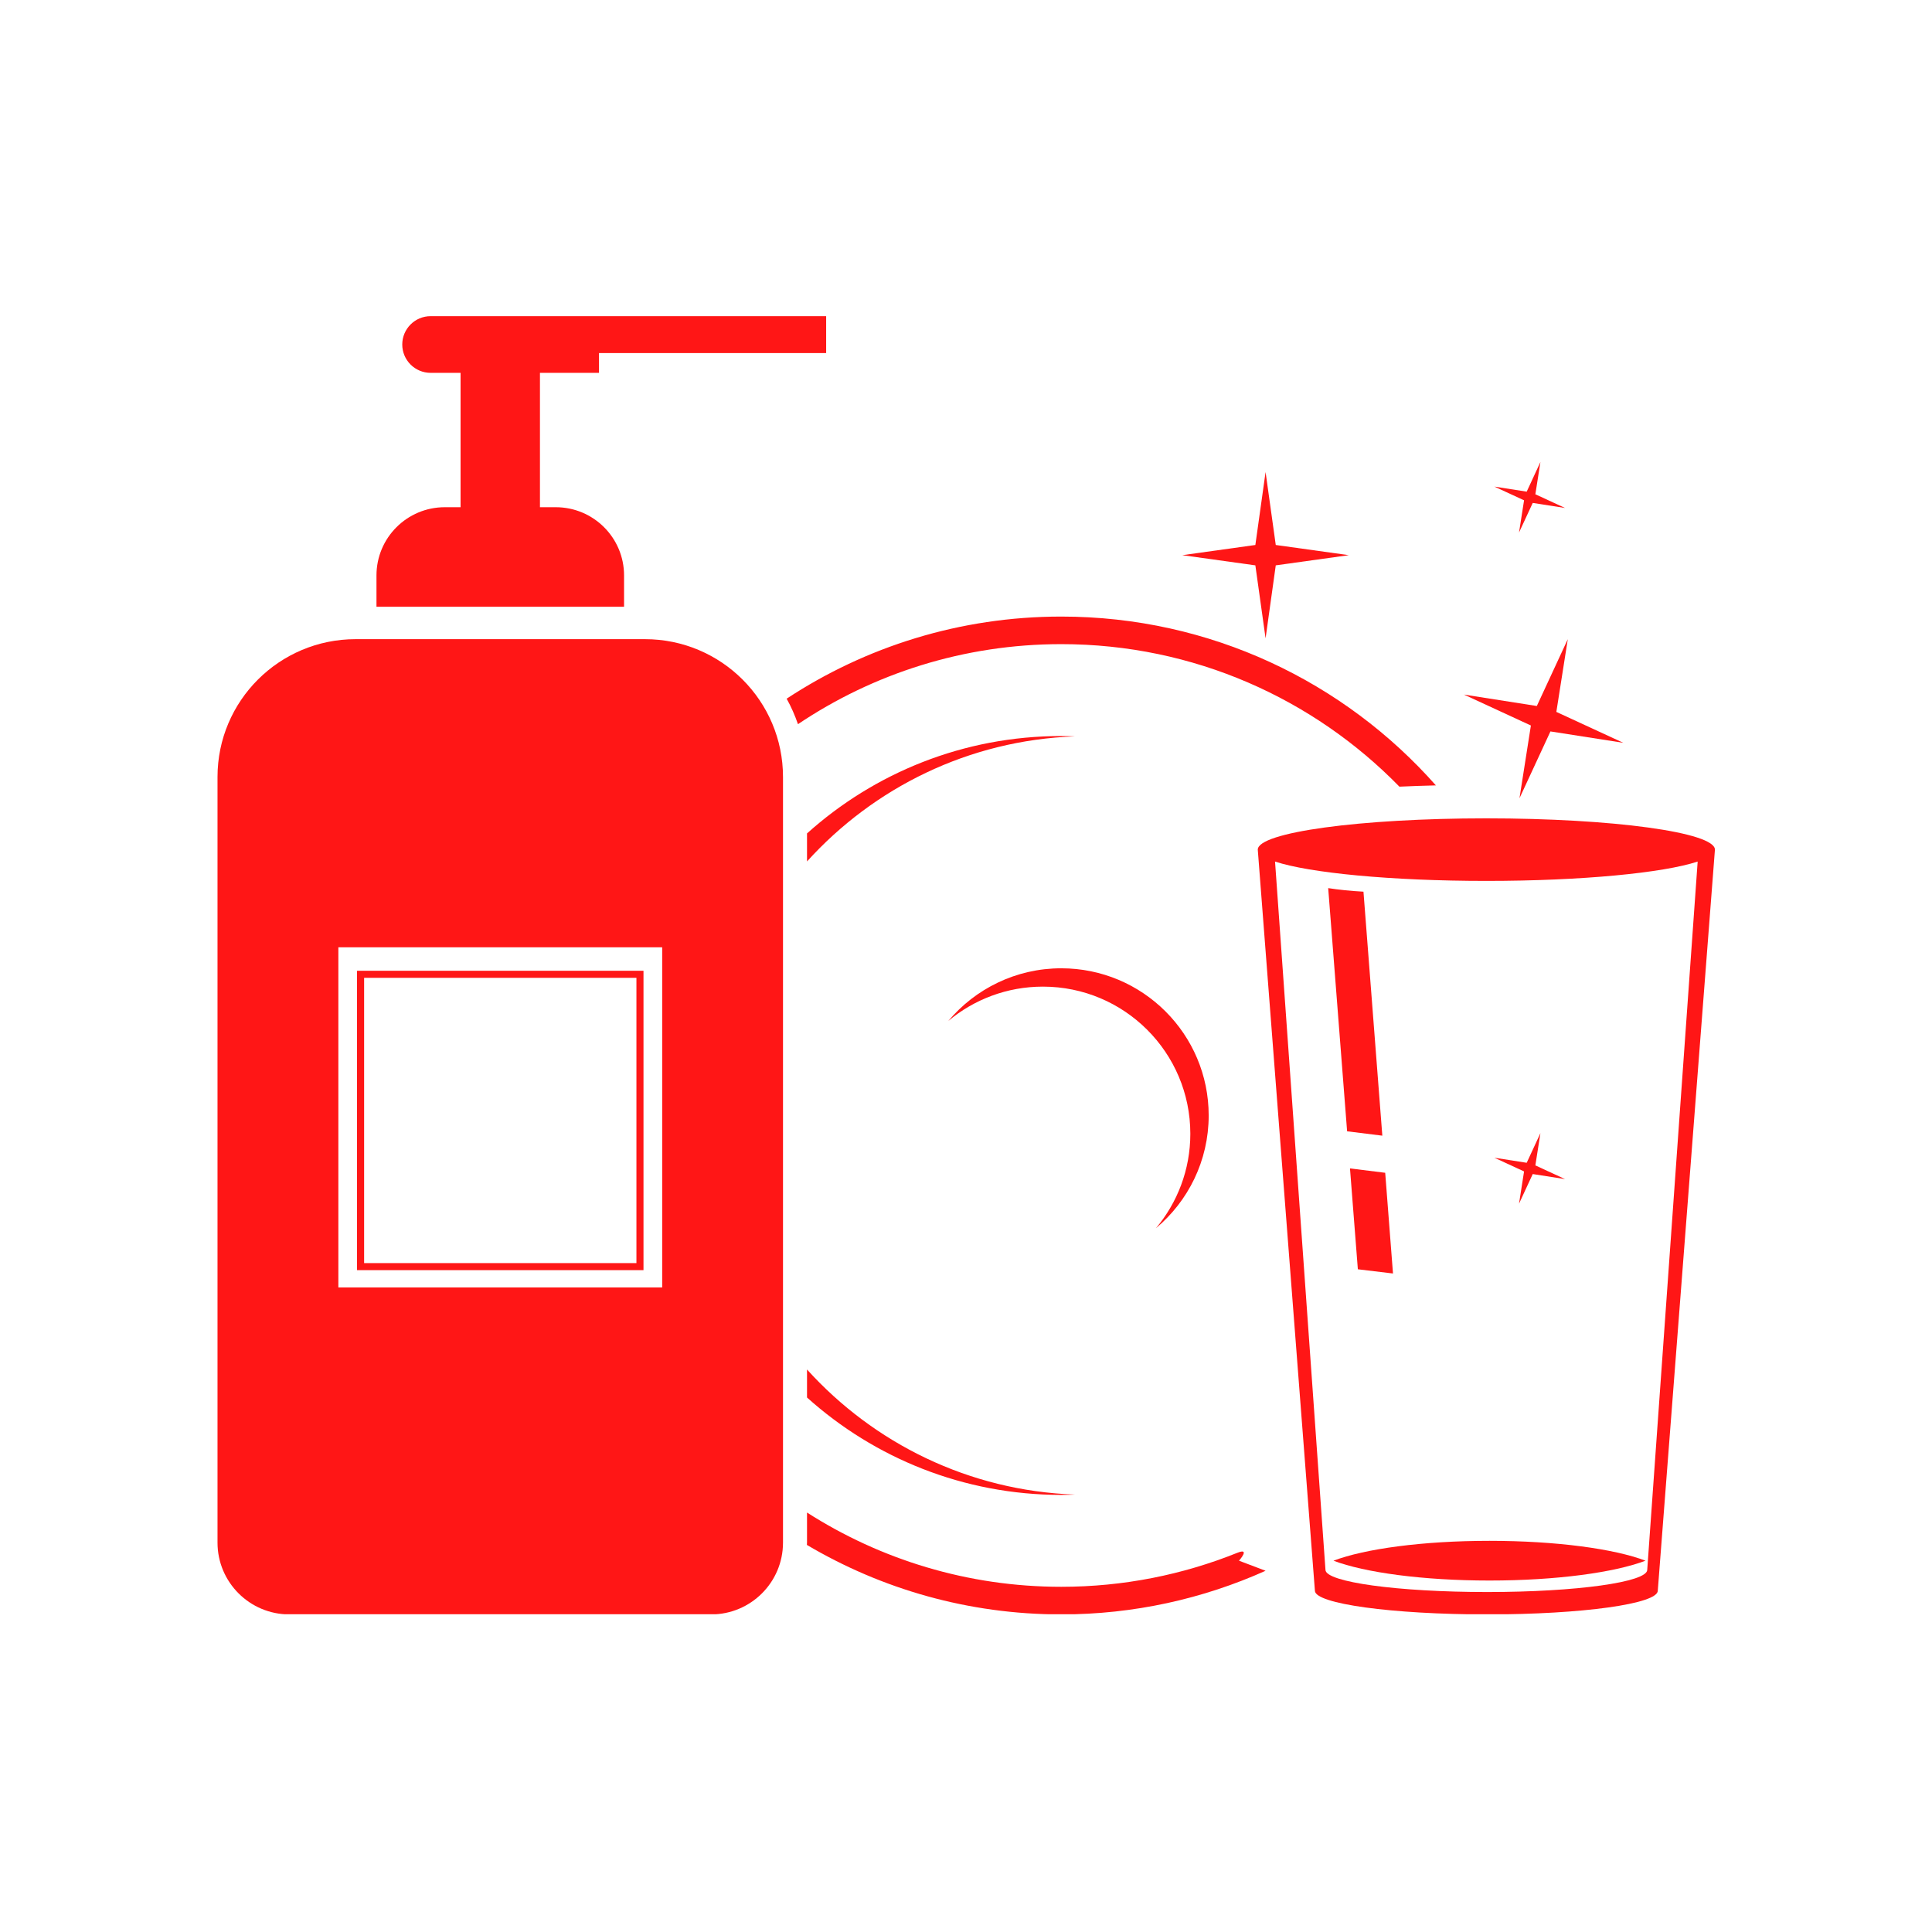 <?xml version="1.0" encoding="UTF-8"?>
<svg xmlns="http://www.w3.org/2000/svg" xmlns:xlink="http://www.w3.org/1999/xlink" width="375pt" height="375pt" viewBox="0 0 375 375" version="1.2">
<defs>
<clipPath id="clip1">
  <path d="M 244 158 L 333 158 L 333 313.324 L 244 313.324 Z M 244 158 "/>
</clipPath>
<clipPath id="clip2">
  <path d="M 73 61.324 L 161 61.324 L 161 118 L 73 118 Z M 73 61.324 "/>
</clipPath>
<clipPath id="clip3">
  <path d="M 156 293 L 246 293 L 246 313.324 L 156 313.324 Z M 156 293 "/>
</clipPath>
<clipPath id="clip4">
  <path d="M 42.055 124 L 152 124 L 152 313.324 L 42.055 313.324 Z M 42.055 124 "/>
</clipPath>
</defs>
<g id="surface1">
<path style=" stroke:none;fill-rule:nonzero;fill:rgb(100%,8.629%,8.629%);fill-opacity:1;" d="M 205.992 187.945 C 197.18 187.945 189.309 191.93 184.059 198.176 C 189.031 194.016 195.434 191.504 202.426 191.504 C 218.23 191.504 231.043 204.293 231.043 220.07 C 231.043 227.051 228.523 233.441 224.359 238.406 C 230.617 233.164 234.605 225.305 234.605 216.516 C 234.605 200.738 221.793 187.945 205.992 187.945 "/>
<g clip-path="url(#clip1)" clip-rule="nonzero">
<path style=" stroke:none;fill-rule:nonzero;fill:rgb(100%,8.629%,8.629%);fill-opacity:1;" d="M 319.727 304.707 C 319.727 307.082 306.02 309.012 288.676 309.012 C 271.332 309.012 257.273 307.082 257.273 304.707 L 247.484 167.227 C 254.133 169.43 269.98 170.984 288.5 170.984 C 307.016 170.984 322.867 169.43 329.516 167.227 Z M 288.5 158.84 C 263.992 158.84 244.133 161.559 244.133 164.914 L 255.223 308.762 C 255.223 311.297 270.203 313.355 288.688 313.355 C 307.168 313.355 321.773 311.297 321.773 308.762 L 332.867 164.914 C 332.867 161.559 313.004 158.84 288.5 158.84 "/>
</g>
<path style=" stroke:none;fill-rule:nonzero;fill:rgb(100%,8.629%,8.629%);fill-opacity:1;" d="M 258.828 302.93 C 264.883 305.227 276.16 306.781 289.109 306.781 C 302.059 306.781 313.336 305.227 319.391 302.93 C 313.336 300.625 302.059 299.074 289.109 299.074 C 276.16 299.074 264.883 300.625 258.828 302.93 "/>
<path style=" stroke:none;fill-rule:nonzero;fill:rgb(100%,8.629%,8.629%);fill-opacity:1;" d="M 263.559 246.367 L 270.379 247.184 L 268.867 227.637 L 262.031 226.789 L 263.559 246.367 "/>
<path style=" stroke:none;fill-rule:nonzero;fill:rgb(100%,8.629%,8.629%);fill-opacity:1;" d="M 268.309 220.434 L 264.648 173.074 C 262.141 172.934 259.84 172.699 257.801 172.383 L 261.473 219.586 L 268.309 220.434 "/>
<g clip-path="url(#clip2)" clip-rule="nonzero">
<path style=" stroke:none;fill-rule:nonzero;fill:rgb(100%,8.629%,8.629%);fill-opacity:1;" d="M 116.266 72.371 L 116.266 68.531 L 160.355 68.531 L 160.355 61.367 L 83.59 61.367 C 80.547 61.367 78.078 63.832 78.078 66.867 C 78.078 69.906 80.547 72.371 83.59 72.371 L 89.395 72.371 L 89.395 98.449 L 86.336 98.449 C 79.012 98.449 73.074 104.379 73.074 111.691 L 73.074 117.766 L 121.129 117.766 L 121.129 111.691 C 121.129 104.379 115.191 98.449 107.867 98.449 L 104.805 98.449 L 104.805 72.371 L 116.266 72.371 "/>
</g>
<path style=" stroke:none;fill-rule:nonzero;fill:rgb(100%,8.629%,8.629%);fill-opacity:1;" d="M 156.641 167.203 C 169.586 152.91 188.016 143.664 208.664 142.93 C 207.773 142.898 206.887 142.863 205.992 142.863 C 187.012 142.863 169.715 150.02 156.641 161.77 L 156.641 167.203 "/>
<path style=" stroke:none;fill-rule:nonzero;fill:rgb(100%,8.629%,8.629%);fill-opacity:1;" d="M 156.641 265.82 L 156.641 271.254 C 169.715 283.004 187.012 290.16 205.992 290.16 C 206.887 290.16 207.773 290.129 208.664 290.098 C 188.016 289.359 169.586 280.113 156.641 265.82 "/>
<path style=" stroke:none;fill-rule:nonzero;fill:rgb(100%,8.629%,8.629%);fill-opacity:1;" d="M 205.992 119.676 C 186.297 119.676 167.988 125.547 152.688 135.613 C 153.566 137.184 154.289 138.844 154.887 140.562 C 169.484 130.758 187.066 125.027 205.992 125.027 C 231.73 125.027 254.977 135.637 271.625 152.691 C 273.832 152.586 276.203 152.508 278.707 152.445 C 260.93 132.355 234.949 119.676 205.992 119.676 "/>
<g clip-path="url(#clip3)" clip-rule="nonzero">
<path style=" stroke:none;fill-rule:nonzero;fill:rgb(100%,8.629%,8.629%);fill-opacity:1;" d="M 240.164 301.398 C 229.602 305.645 218.074 307.996 205.992 307.996 C 187.812 307.996 170.887 302.691 156.641 293.582 L 156.641 299.422 C 156.641 299.574 156.621 299.719 156.617 299.867 C 171.082 308.426 187.957 313.355 205.992 313.355 C 220.125 313.355 233.535 310.312 245.648 304.887 L 240.488 302.93 C 240.488 302.93 242.785 300.348 240.164 301.398 "/>
</g>
<g clip-path="url(#clip4)" clip-rule="nonzero">
<path style=" stroke:none;fill-rule:nonzero;fill:rgb(100%,8.629%,8.629%);fill-opacity:1;" d="M 128.531 249.895 L 65.676 249.895 L 65.676 183.871 L 128.531 183.871 Z M 125.184 124.062 L 69.02 124.062 C 54.223 124.062 42.219 136.039 42.219 150.812 L 42.219 299.422 C 42.219 307.117 48.473 313.355 56.176 313.355 L 138.027 313.355 C 145.734 313.355 151.98 307.117 151.98 299.422 L 151.98 150.812 C 151.98 136.039 139.984 124.062 125.184 124.062 "/>
</g>
<path style=" stroke:none;fill-rule:nonzero;fill:rgb(100%,8.629%,8.629%);fill-opacity:1;" d="M 245.648 91.625 L 247.625 105.781 L 261.809 107.758 L 247.625 109.734 L 245.648 123.895 L 243.664 109.734 L 229.484 107.758 L 243.664 105.781 L 245.648 91.625 "/>
<path style=" stroke:none;fill-rule:nonzero;fill:rgb(100%,8.629%,8.629%);fill-opacity:1;" d="M 304.309 124.062 L 302.086 138.18 L 315.082 144.18 L 300.941 141.969 L 294.93 154.941 L 297.145 140.82 L 284.148 134.816 L 298.297 137.035 L 304.309 124.062 "/>
<path style=" stroke:none;fill-rule:nonzero;fill:rgb(100%,8.629%,8.629%);fill-opacity:1;" d="M 298.996 89.676 L 298.012 95.938 L 303.777 98.598 L 297.504 97.617 L 294.84 103.367 L 295.82 97.109 L 290.059 94.449 L 296.332 95.43 L 298.996 89.676 "/>
<path style=" stroke:none;fill-rule:nonzero;fill:rgb(100%,8.629%,8.629%);fill-opacity:1;" d="M 298.996 219.945 L 298.012 226.203 L 303.777 228.863 L 297.504 227.883 L 294.84 233.637 L 295.82 227.375 L 290.059 224.715 L 296.332 225.695 L 298.996 219.945 "/>
<path style=" stroke:none;fill-rule:nonzero;fill:rgb(100%,8.629%,8.629%);fill-opacity:1;" d="M 70.676 245.168 L 123.531 245.168 L 123.531 189.797 L 70.676 189.797 Z M 124.902 246.535 L 69.301 246.535 L 69.301 188.426 L 124.902 188.426 L 124.902 246.535 "/>
</g>
</svg>
